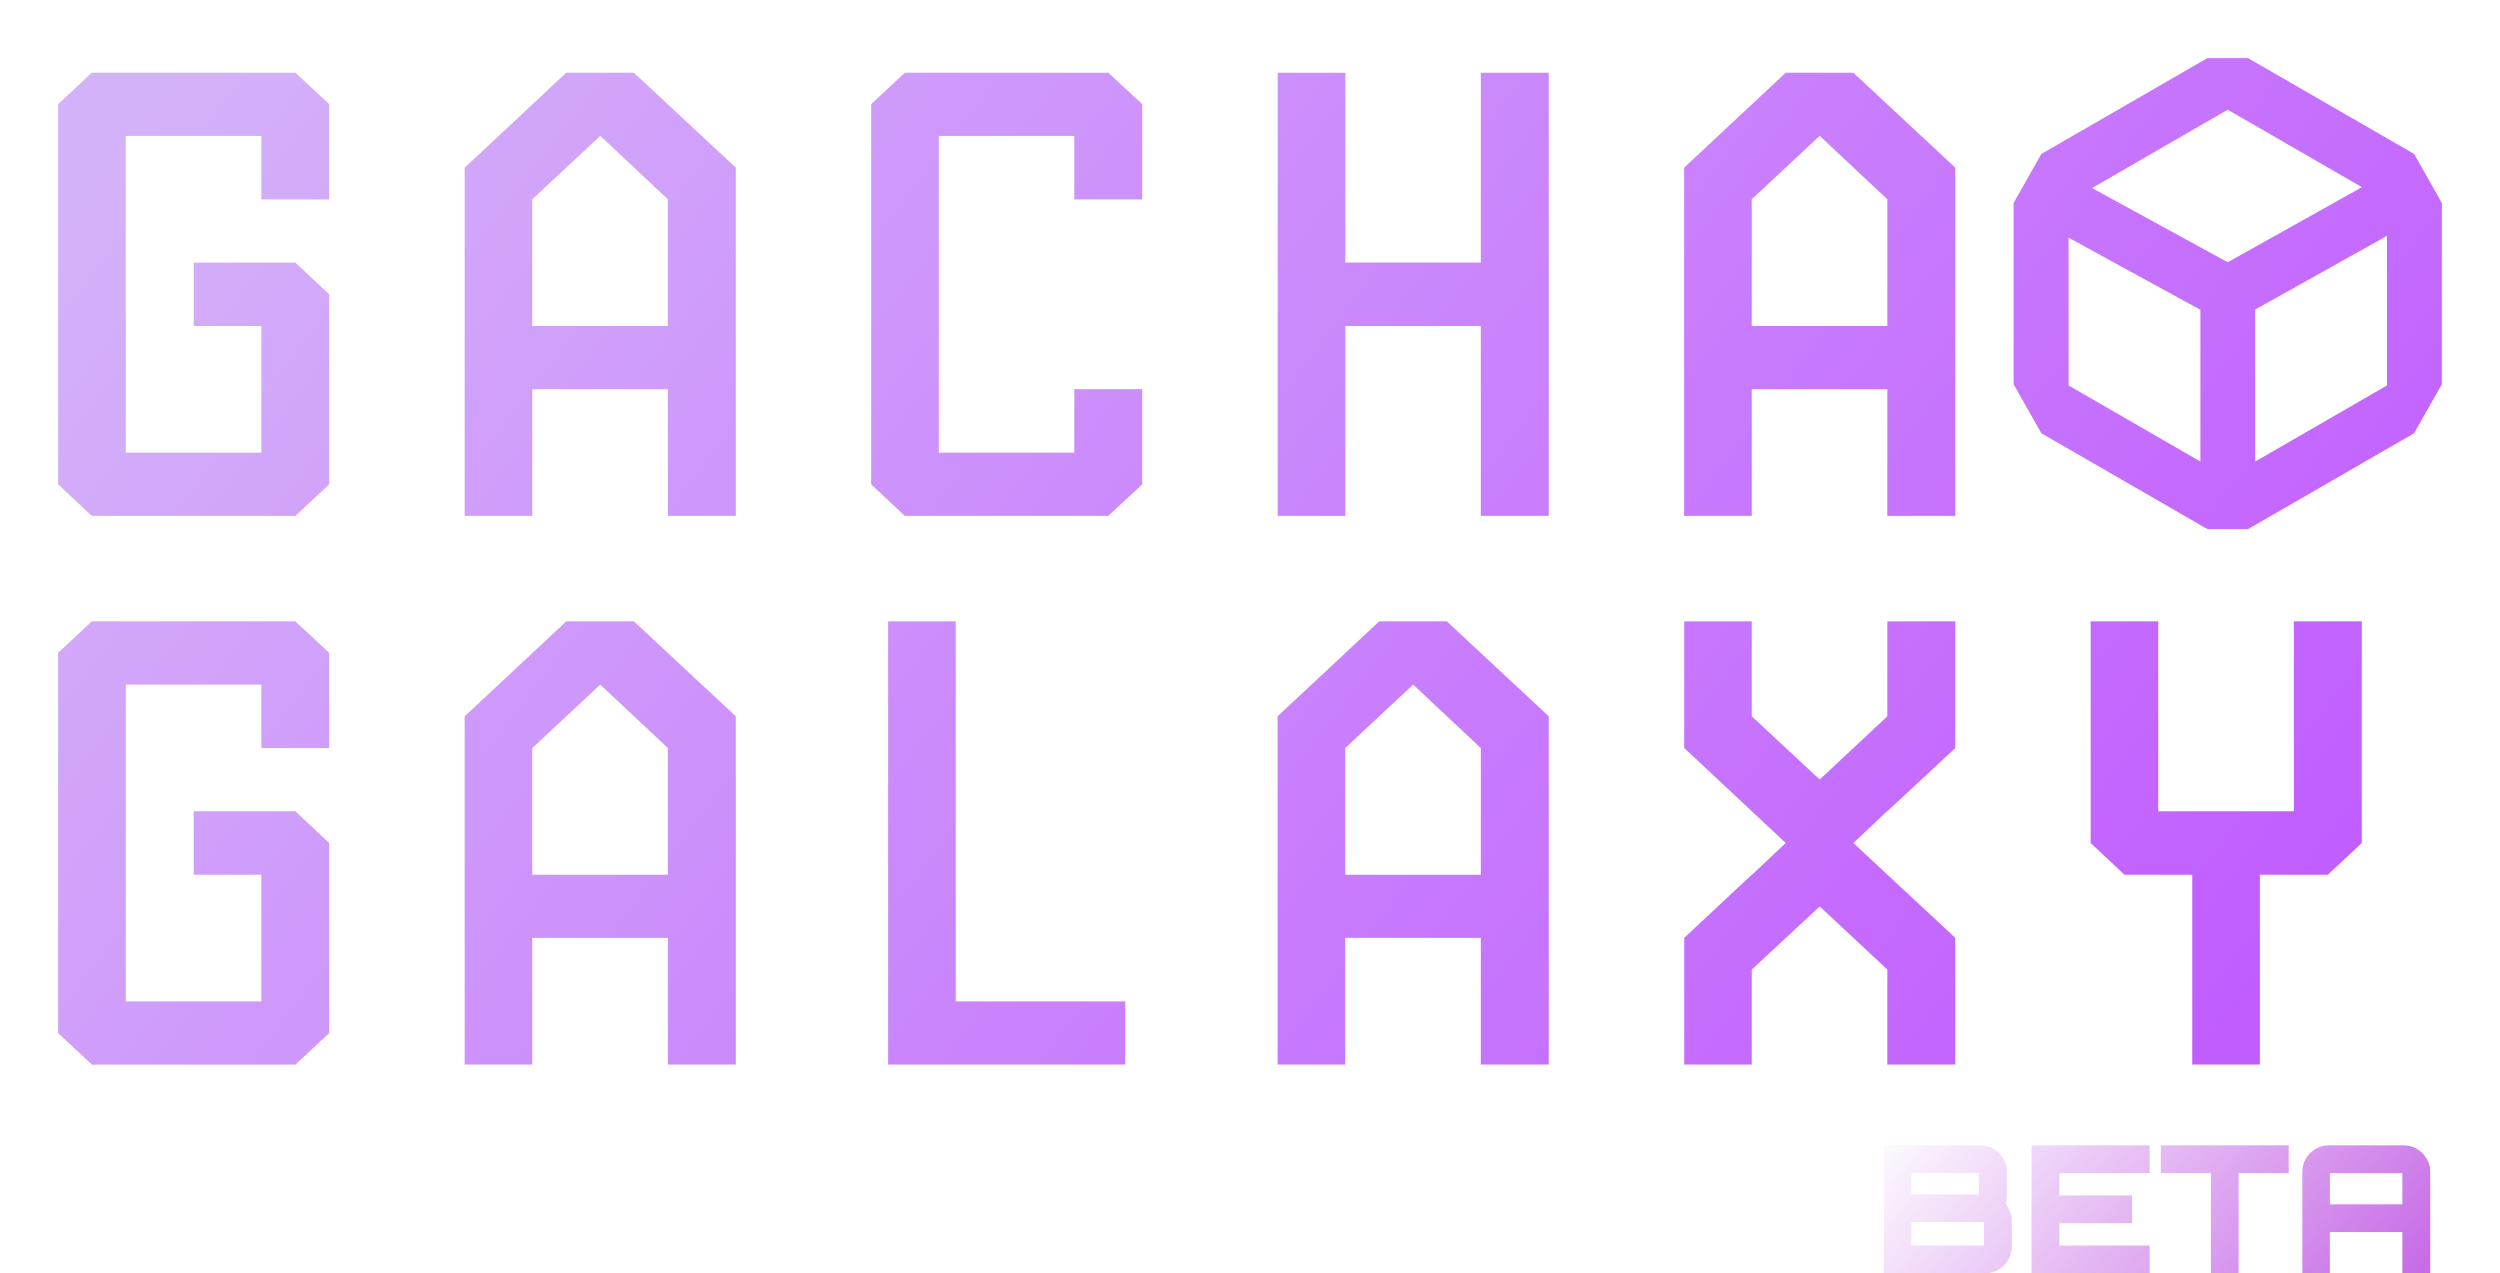 <svg width="430" height="219" viewBox="0 0 430 219" fill="none" xmlns="http://www.w3.org/2000/svg">
<g filter="url(#filter0_d_1361_17)">
<path fill-rule="evenodd" clip-rule="evenodd" d="M386.671 6L415.226 22.48L420 30.923V62.078L415.226 70.52L386.671 87.001H379.666L351.111 70.52L346.336 62.078V30.923L351.111 22.48L379.666 6H386.671ZM355.793 62.299L378.467 75.387V49.284L355.793 36.878V62.299ZM359.83 28.343L383.15 41.099V41.117L406.248 28.195L383.168 14.867L359.83 28.343ZM387.887 75.387L410.562 62.299V62.28V36.564L387.887 49.247V75.387ZM10 13.909L15.788 8.508H50.795L56.621 13.909V30.297H44.952V19.384H21.632V73.858H44.952V52.087H33.319V41.173H50.795L56.621 46.63V79.314L50.795 84.734H15.788L10 79.314V13.909ZM79.922 24.841L97.398 8.508H109.03L126.561 24.841V84.734H114.874V62.944H91.554V84.734H79.922V24.841ZM91.554 52.068H114.874V30.279L103.242 19.366L91.554 30.279V52.068ZM155.632 8.508L149.843 13.909V79.314L155.632 84.734H190.62L196.464 79.314V62.944H184.777V73.858H161.475V19.384H184.777V30.297H196.464V13.909L190.62 8.508H155.632ZM231.397 41.155H254.698V8.508H266.386V84.734H254.698V52.068H231.397V84.734H219.765V8.508H231.397V41.155ZM307.144 8.508L289.668 24.841V84.734H301.301V62.944H324.62V84.734H336.308V24.841L318.776 8.508H307.144ZM324.62 52.068H301.301V30.279L312.988 19.366L324.62 30.279V52.068ZM10 108.292L15.788 102.872H50.795L56.621 108.292V124.662H44.952V113.749H21.632V168.241H44.952V146.451H33.319V135.538H50.795L56.621 140.995V173.697L50.795 179.117H15.788V179.099L10 173.697V108.292ZM97.398 102.872L79.922 119.205V179.099H91.554V157.309H114.874V179.099H126.561V119.205L109.03 102.872H97.398ZM114.874 146.451H91.554V124.662L103.242 113.749L114.874 124.662V146.451ZM152.756 102.872H164.388V168.241H193.551V179.099H152.756V102.872ZM237.222 102.872L219.746 119.205V179.099H231.378V157.309H254.698V179.099H266.385V119.205L248.854 102.872H237.222ZM254.698 146.451H231.378V124.662L243.066 113.749L254.698 124.662V146.451ZM312.988 130.082L324.62 119.205V102.872H336.308V124.662L324.62 135.538H324.565L318.777 140.995L336.308 157.309V179.099H324.62V162.766L312.988 151.908L301.301 162.766V179.099H289.687V157.309L301.301 146.451H301.356L307.145 140.995L289.687 124.662V102.872H301.301V119.205L312.988 130.082ZM394.542 135.538H371.222V102.872H359.59V140.995L365.397 146.451H377.066V179.099H388.698V146.451H400.385L406.229 140.995V102.872H394.542V135.538Z" fill="url(#paint0_linear_1361_17)"/>
</g>
<path d="M324.03 219V197H340.652C341.467 197 342.211 197.204 342.883 197.611C343.576 198.019 344.126 198.569 344.533 199.261C344.961 199.933 345.175 200.687 345.175 201.522V205.647C345.175 205.912 345.154 206.167 345.114 206.411C345.093 206.635 345.042 206.849 344.961 207.053C345.266 207.44 345.521 207.888 345.725 208.397C345.928 208.906 346.03 209.416 346.03 209.925V214.478C346.03 215.293 345.816 216.046 345.389 216.739C344.981 217.431 344.431 217.981 343.739 218.389C343.066 218.796 342.313 219 341.477 219H324.03ZM328.766 214.233H341.233V210.2H328.766V214.233ZM328.766 205.433H340.377V201.767H328.766V205.433Z" fill="url(#paint1_linear_1361_17)"/>
<path d="M349.423 219V197H369.742V201.767H354.22V205.617H366.717V210.383H354.22V214.233H369.742V219H349.423Z" fill="url(#paint2_linear_1361_17)"/>
<path d="M380.273 219V201.767H371.656V197H393.656V201.767H385.039V219H380.273Z" fill="url(#paint3_linear_1361_17)"/>
<path d="M396.002 219V201.522C396.002 200.687 396.206 199.933 396.613 199.261C397.021 198.569 397.571 198.019 398.263 197.611C398.956 197.204 399.71 197 400.524 197H413.449C414.285 197 415.038 197.204 415.711 197.611C416.403 198.019 416.953 198.569 417.361 199.261C417.788 199.933 418.002 200.687 418.002 201.522V219H413.205V211.911H400.738V219H396.002ZM400.738 207.144H413.205V201.767H400.738V207.144Z" fill="url(#paint4_linear_1361_17)"/>
<defs>
<filter id="filter0_d_1361_17" x="0.2" y="0.2" width="429.6" height="192.717" filterUnits="userSpaceOnUse" color-interpolation-filters="sRGB">
<feFlood flood-opacity="0" result="BackgroundImageFix"/>
<feColorMatrix in="SourceAlpha" type="matrix" values="0 0 0 0 0 0 0 0 0 0 0 0 0 0 0 0 0 0 127 0" result="hardAlpha"/>
<feOffset dy="4"/>
<feGaussianBlur stdDeviation="4.9"/>
<feComposite in2="hardAlpha" operator="out"/>
<feColorMatrix type="matrix" values="0 0 0 0 0.227 0 0 0 0 0.122 0 0 0 0 0.314 0 0 0 0.5 0"/>
<feBlend mode="normal" in2="BackgroundImageFix" result="effect1_dropShadow_1361_17"/>
<feBlend mode="normal" in="SourceGraphic" in2="effect1_dropShadow_1361_17" result="shape"/>
</filter>
<linearGradient id="paint0_linear_1361_17" x1="10" y1="32.43" x2="318.487" y2="266.139" gradientUnits="userSpaceOnUse">
<stop stop-color="#D4B2F9"/>
<stop offset="1" stop-color="#C15CFF"/>
</linearGradient>
<linearGradient id="paint1_linear_1361_17" x1="322" y1="193.802" x2="391.058" y2="250.772" gradientUnits="userSpaceOnUse">
<stop stop-color="white"/>
<stop offset="1" stop-color="#C66AE6"/>
</linearGradient>
<linearGradient id="paint2_linear_1361_17" x1="322" y1="193.802" x2="391.058" y2="250.772" gradientUnits="userSpaceOnUse">
<stop stop-color="white"/>
<stop offset="1" stop-color="#C66AE6"/>
</linearGradient>
<linearGradient id="paint3_linear_1361_17" x1="322" y1="193.802" x2="391.058" y2="250.772" gradientUnits="userSpaceOnUse">
<stop stop-color="white"/>
<stop offset="1" stop-color="#C66AE6"/>
</linearGradient>
<linearGradient id="paint4_linear_1361_17" x1="322" y1="193.802" x2="391.058" y2="250.772" gradientUnits="userSpaceOnUse">
<stop stop-color="white"/>
<stop offset="1" stop-color="#C66AE6"/>
</linearGradient>
</defs>
</svg>
